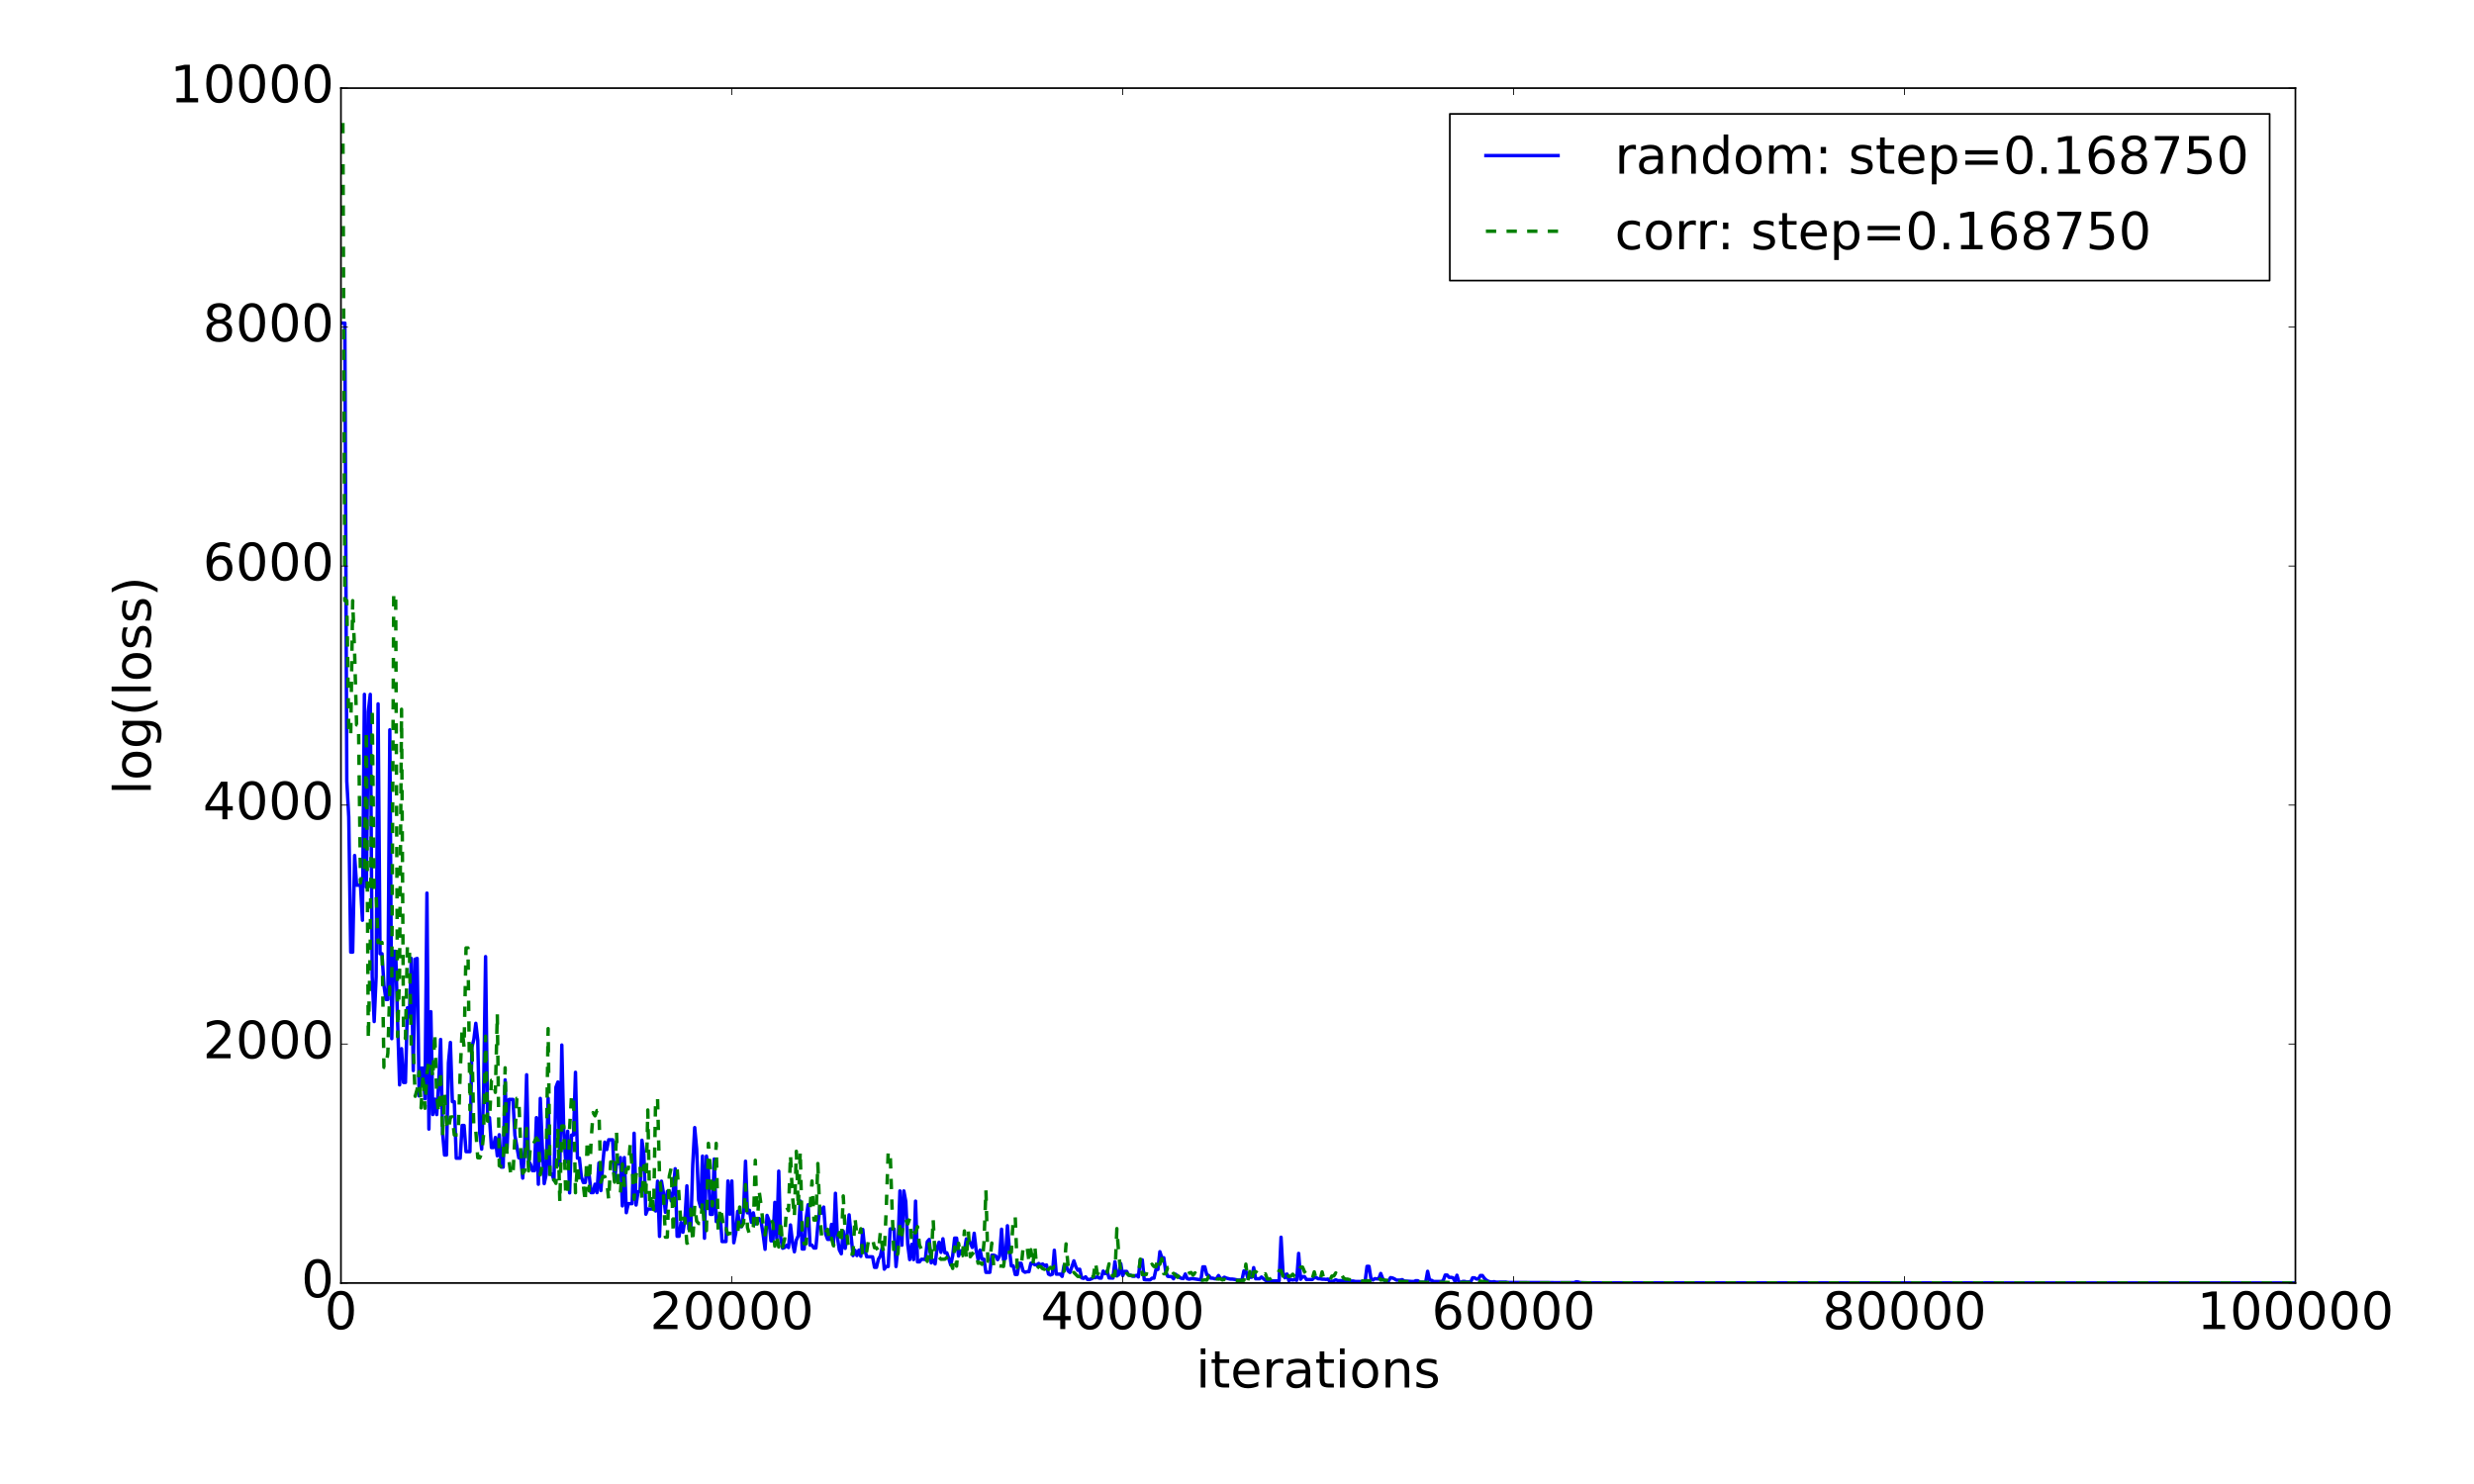 <?xml version="1.0" encoding="utf-8" standalone="no"?>
<!DOCTYPE svg PUBLIC "-//W3C//DTD SVG 1.1//EN"
  "http://www.w3.org/Graphics/SVG/1.1/DTD/svg11.dtd">
<!-- Created with matplotlib (http://matplotlib.org/) -->
<svg height="864pt" version="1.1" viewBox="0 0 1440 864" width="1440pt" xmlns="http://www.w3.org/2000/svg" xmlns:xlink="http://www.w3.org/1999/xlink">
 <defs>
  <style type="text/css">
*{stroke-linecap:butt;stroke-linejoin:round;stroke-miterlimit:100000;}
  </style>
 </defs>
 <g id="figure_1">
  <g id="patch_1">
   <path d="M 0 864 
L 1440 864 
L 1440 0 
L 0 0 
z
" style="fill:#ffffff;"/>
  </g>
  <g id="axes_1">
   <g id="patch_2">
    <path d="M 198.45 747 
L 1336.05 747 
L 1336.05 51.3 
L 198.45 51.3 
z
" style="fill:#ffffff;"/>
   </g>
   <g id="line2d_1">
    <path clip-path="url(#p813397b126)" d="M 199.588 188.116 
L 200.725 188.116 
L 201.863 454.818 
L 203 475.682 
L 204.138 554.334 
L 205.276 554.334 
L 206.413 498.081 
L 207.551 515.373 
L 209.826 515.373 
L 210.964 535.784 
L 212.101 404.256 
L 213.239 516.498 
L 214.376 414.408 
L 215.514 404.256 
L 216.652 568.663 
L 217.789 594.762 
L 218.927 568.663 
L 220.064 409.793 
L 221.202 555.276 
L 222.34 555.276 
L 223.477 573.614 
L 224.615 581.879 
L 225.752 581.879 
L 226.89 424.914 
L 228.028 604.708 
L 229.165 553.888 
L 230.303 553.888 
L 231.44 595.117 
L 232.578 631.627 
L 233.716 610.559 
L 234.853 630.219 
L 235.991 630.219 
L 237.128 586.752 
L 238.266 592.025 
L 239.404 558.019 
L 240.541 623.312 
L 241.679 558.41 
L 242.816 558.019 
L 243.954 638.084 
L 245.092 621.867 
L 246.229 621.867 
L 247.367 639.728 
L 248.504 519.984 
L 249.642 657.367 
L 250.78 589.01 
L 251.917 648.896 
L 253.055 639.961 
L 254.192 648.928 
L 255.33 630.774 
L 256.468 605.17 
L 257.605 659.547 
L 258.743 672.461 
L 259.88 672.461 
L 261.018 618.822 
L 262.156 606.92 
L 263.293 641.403 
L 264.431 641.403 
L 265.568 674.315 
L 267.844 674.315 
L 268.981 655.269 
L 270.119 655.269 
L 271.256 670.503 
L 273.532 670.503 
L 274.669 609.604 
L 275.807 605.183 
L 276.944 595.774 
L 278.082 605.664 
L 279.22 659.858 
L 280.357 669.042 
L 281.495 635.443 
L 282.632 556.954 
L 283.77 650.3 
L 284.908 650.727 
L 286.045 668.121 
L 287.183 668.121 
L 288.32 662.255 
L 289.458 672.926 
L 290.596 660.644 
L 291.733 679.505 
L 292.871 679.505 
L 294.008 628.713 
L 295.146 668.688 
L 296.284 640.086 
L 298.559 640.086 
L 299.696 660.948 
L 301.972 674.072 
L 303.109 674.072 
L 304.247 685.918 
L 305.384 668.059 
L 306.522 625.739 
L 307.66 675.754 
L 308.797 678.006 
L 309.935 681.577 
L 311.072 681.577 
L 312.21 650.713 
L 313.348 689.474 
L 314.485 639.506 
L 315.623 667.322 
L 316.76 689.122 
L 317.898 683.696 
L 319.036 639.39 
L 320.173 683.532 
L 321.311 683.532 
L 322.448 687.14 
L 323.586 632.988 
L 324.724 629.95 
L 325.861 678.768 
L 326.999 608.423 
L 328.136 658.616 
L 329.274 676.514 
L 330.412 658.616 
L 331.549 694.495 
L 332.687 660.835 
L 333.824 660.835 
L 334.962 624.298 
L 336.1 674.291 
L 337.237 674.291 
L 338.375 685.178 
L 339.512 688.45 
L 340.65 688.45 
L 341.788 680.327 
L 342.925 684.188 
L 344.063 694.363 
L 345.2 694.363 
L 346.338 689.458 
L 347.476 694.363 
L 348.613 677.114 
L 349.751 693.17 
L 350.888 677.114 
L 352.026 664.957 
L 353.164 669.303 
L 354.301 663.575 
L 356.576 663.575 
L 357.714 687.334 
L 358.852 677.449 
L 359.989 677.449 
L 361.127 673.957 
L 362.264 702.08 
L 363.402 673.957 
L 364.54 706.035 
L 365.677 700.765 
L 367.952 700.765 
L 369.09 659.78 
L 370.228 701.579 
L 371.365 693.909 
L 372.503 693.455 
L 373.64 663.868 
L 374.778 671.914 
L 375.916 706.925 
L 377.053 703.895 
L 379.328 703.894 
L 380.466 702.492 
L 381.604 705.065 
L 382.741 687.709 
L 383.879 719.849 
L 385.016 687.709 
L 386.154 694.483 
L 387.292 705.814 
L 388.429 693.628 
L 389.567 693.628 
L 390.704 699.164 
L 391.842 693.628 
L 392.98 680.441 
L 394.117 719.785 
L 395.255 719.785 
L 396.392 711.774 
L 397.53 717.414 
L 398.668 709.966 
L 399.805 690.4 
L 400.943 715.607 
L 402.08 715.665 
L 403.218 677.974 
L 404.356 656.493 
L 405.493 668.972 
L 406.631 698.702 
L 407.768 702.747 
L 408.906 673.097 
L 410.044 720.916 
L 411.181 673.097 
L 412.319 681.002 
L 413.456 707.021 
L 414.594 707.021 
L 415.732 674.784 
L 416.869 711.188 
L 418.007 711.188 
L 419.144 706.816 
L 420.282 722.832 
L 422.557 722.832 
L 423.695 687.596 
L 424.832 706.893 
L 425.97 687.596 
L 427.108 723.545 
L 428.245 717.947 
L 429.383 705.258 
L 430.52 714.173 
L 431.658 714.173 
L 432.796 704.617 
L 433.933 676.069 
L 435.071 706.145 
L 436.208 704.617 
L 437.346 711.665 
L 438.484 706.145 
L 439.621 712.601 
L 440.759 711.4 
L 441.896 709.438 
L 443.034 711.4 
L 444.172 718.597 
L 445.309 727.354 
L 446.447 707.604 
L 447.584 710.492 
L 448.722 722.418 
L 449.86 722.418 
L 450.997 700.034 
L 452.135 721.214 
L 453.272 681.855 
L 454.41 720.698 
L 455.548 726.736 
L 456.685 726.322 
L 457.823 725.029 
L 458.96 726.322 
L 460.098 713.178 
L 461.236 723.257 
L 462.373 728.813 
L 463.511 722.003 
L 464.648 719.45 
L 465.786 699.241 
L 466.924 727.17 
L 468.061 727.17 
L 469.199 709.554 
L 470.336 701.414 
L 471.474 724.935 
L 472.612 724.935 
L 473.749 726.607 
L 474.887 726.607 
L 476.024 713.609 
L 477.162 702.768 
L 478.3 706.293 
L 479.437 702.768 
L 480.575 718.481 
L 481.712 721.571 
L 482.85 721.571 
L 483.988 712.844 
L 485.125 724.233 
L 486.263 694.743 
L 487.4 720.285 
L 488.538 727.737 
L 489.676 729.969 
L 490.813 716.786 
L 491.951 726.806 
L 493.088 718.582 
L 494.226 707.302 
L 496.501 731.025 
L 497.639 727.936 
L 498.776 731.025 
L 499.914 727.852 
L 501.052 731.445 
L 502.189 715.807 
L 503.327 727.388 
L 504.464 731.683 
L 507.877 731.738 
L 509.015 737.849 
L 510.152 737.871 
L 511.29 733.137 
L 512.428 731.203 
L 513.565 726.008 
L 514.703 738.923 
L 515.84 737.378 
L 516.978 737.378 
L 518.116 715.498 
L 520.391 715.499 
L 521.528 737.396 
L 522.666 725.791 
L 523.804 693.367 
L 524.941 724.975 
L 526.079 693.367 
L 527.216 699.534 
L 528.354 724.461 
L 529.492 733.367 
L 530.629 724.461 
L 531.767 733.367 
L 532.904 699.305 
L 534.042 734.677 
L 535.18 734.677 
L 536.317 733.166 
L 537.455 733.166 
L 538.592 733.33 
L 539.73 722.959 
L 540.868 721.622 
L 542.005 735.255 
L 543.143 733.702 
L 544.28 735.871 
L 545.418 726.941 
L 546.556 723.269 
L 547.693 729.132 
L 548.831 721.228 
L 549.968 729.407 
L 551.106 729.407 
L 552.244 732.709 
L 553.381 736.484 
L 554.519 731.062 
L 555.656 720.85 
L 556.794 720.85 
L 557.932 731.272 
L 559.069 728.248 
L 561.344 728.248 
L 562.482 721.285 
L 563.62 723.498 
L 564.757 723.498 
L 565.895 726.269 
L 567.032 718.024 
L 568.17 727.819 
L 569.308 733.338 
L 570.445 727.819 
L 571.583 733.12 
L 572.72 733.118 
L 573.858 740.761 
L 576.133 740.761 
L 577.271 730.798 
L 578.408 730.798 
L 579.546 731.199 
L 580.684 733.406 
L 581.821 731.2 
L 582.959 715.646 
L 584.096 733.559 
L 585.234 732.73 
L 586.372 713.644 
L 587.509 727.261 
L 588.647 737.006 
L 589.784 737.006 
L 590.922 741.996 
L 592.06 741.996 
L 593.197 735.515 
L 594.335 735.515 
L 595.472 739.946 
L 596.61 740.724 
L 597.748 740.408 
L 598.885 740.408 
L 600.023 735.445 
L 601.16 735.445 
L 602.298 736.366 
L 603.436 736.385 
L 604.573 735.603 
L 605.711 736.559 
L 606.848 735.899 
L 607.986 736.863 
L 609.124 736.487 
L 610.261 741.762 
L 611.399 742.314 
L 612.536 741.849 
L 613.674 727.898 
L 614.812 741.819 
L 617.087 741.819 
L 618.224 743.118 
L 619.362 736.673 
L 620.5 736.673 
L 621.637 739.896 
L 622.775 740.838 
L 625.05 734.07 
L 626.188 737.455 
L 627.325 739.575 
L 628.463 738.966 
L 629.6 743.973 
L 630.738 744.288 
L 631.876 743.374 
L 633.013 744.924 
L 634.151 744.968 
L 635.288 744.521 
L 636.426 743.86 
L 637.564 743.86 
L 638.701 743.388 
L 639.839 744.13 
L 640.976 744.13 
L 642.114 740.036 
L 643.252 741.518 
L 644.389 740.036 
L 645.527 744.032 
L 647.802 744.101 
L 648.94 734.55 
L 650.077 742.878 
L 651.215 742.035 
L 652.352 735.696 
L 653.49 742.665 
L 654.628 740.219 
L 655.765 740.219 
L 656.903 742.318 
L 658.04 742.453 
L 659.178 743.047 
L 660.316 743.047 
L 661.453 742.507 
L 662.591 743.45 
L 663.728 733.498 
L 664.866 733.498 
L 666.004 744.994 
L 667.141 745.128 
L 669.416 745.138 
L 670.554 744.173 
L 671.692 744.16 
L 672.829 739.087 
L 673.967 739.087 
L 675.104 728.757 
L 676.242 732.272 
L 677.38 732.272 
L 678.517 740.398 
L 679.655 743.073 
L 680.792 743.248 
L 681.93 743.248 
L 683.068 744.506 
L 684.205 741.862 
L 685.343 742.902 
L 686.48 743.705 
L 687.618 744.238 
L 688.756 744.385 
L 689.893 741.737 
L 691.031 744.45 
L 692.168 744.749 
L 693.306 744.44 
L 694.444 744.44 
L 698.994 745.153 
L 700.132 737.586 
L 701.269 737.581 
L 702.407 742.129 
L 703.544 742.595 
L 704.682 744.153 
L 705.82 744.153 
L 706.957 744.507 
L 708.095 744.507 
L 709.232 742.616 
L 710.37 744.438 
L 711.508 744.438 
L 712.645 743.623 
L 713.783 744.131 
L 716.058 744.691 
L 717.196 744.691 
L 718.333 744.833 
L 720.608 745.285 
L 722.884 745.285 
L 724.021 739.934 
L 725.159 739.934 
L 726.296 744.017 
L 727.434 743.625 
L 728.572 743.625 
L 729.709 738.033 
L 730.847 744.501 
L 733.122 744.497 
L 734.26 743.489 
L 736.535 745.402 
L 737.672 745.75 
L 744.498 745.761 
L 745.636 720.345 
L 746.773 740.756 
L 747.911 743.944 
L 749.048 741.755 
L 750.186 745.597 
L 751.324 744.967 
L 752.461 745.236 
L 753.599 744.967 
L 754.736 745.425 
L 755.874 729.74 
L 757.012 744.821 
L 758.149 743.266 
L 759.287 743.266 
L 760.424 744.981 
L 763.837 744.946 
L 764.975 743.831 
L 766.112 743.831 
L 767.25 744.513 
L 768.388 744.513 
L 769.525 744.752 
L 770.663 744.752 
L 771.8 744.889 
L 772.938 744.705 
L 774.076 746.114 
L 775.213 746.114 
L 776.351 745.702 
L 777.488 745.113 
L 778.626 745.613 
L 780.901 745.587 
L 782.039 745.851 
L 786.589 745.852 
L 787.727 745.852 
L 788.864 746.098 
L 793.415 746.153 
L 794.552 746.211 
L 795.69 737.292 
L 796.828 737.292 
L 797.965 744.337 
L 799.103 745.226 
L 800.24 744.439 
L 801.378 744.559 
L 802.516 744.559 
L 803.653 741.43 
L 804.791 744.441 
L 805.928 745.605 
L 807.066 745.776 
L 808.204 745.776 
L 809.341 743.852 
L 810.479 744.052 
L 811.616 744.545 
L 812.754 745.287 
L 815.029 745.287 
L 816.167 745.033 
L 817.304 745.842 
L 819.58 745.951 
L 821.855 746.117 
L 822.992 746.121 
L 824.13 745.63 
L 825.268 745.676 
L 826.405 746.497 
L 828.68 746.557 
L 829.818 746.557 
L 830.956 740.165 
L 832.093 745.359 
L 833.231 745.4 
L 834.368 746.097 
L 838.919 746.133 
L 840.056 745.508 
L 841.194 742.363 
L 842.332 742.363 
L 843.469 743.687 
L 844.607 743.687 
L 845.744 743.922 
L 846.882 746.089 
L 848.02 742.458 
L 849.157 746.432 
L 850.295 746.448 
L 851.432 746.079 
L 852.57 746.079 
L 853.708 746.407 
L 854.845 746.311 
L 855.983 746.435 
L 857.12 743.97 
L 858.258 743.97 
L 859.396 744.646 
L 860.533 744.646 
L 861.671 742.601 
L 862.808 742.601 
L 863.946 744.22 
L 865.084 745.306 
L 866.221 745.955 
L 867.359 746.293 
L 868.496 746.4 
L 869.634 746.198 
L 870.772 746.496 
L 876.46 746.438 
L 877.597 746.676 
L 901.487 746.744 
L 904.9 746.795 
L 916.276 746.759 
L 917.413 746.271 
L 918.551 746.396 
L 919.688 746.748 
L 923.101 746.861 
L 952.679 746.915 
L 1336.05 746.958 
L 1336.05 746.958 
" style="fill:none;stroke:#0000ff;stroke-linecap:square;stroke-width:2.0;"/>
   </g>
   <g id="line2d_2">
    <path clip-path="url(#p813397b126)" d="M 199.588 71.6 
L 200.725 349.717 
L 201.863 349.717 
L 203 428.098 
L 204.138 428.098 
L 205.276 349.717 
L 206.413 380.087 
L 207.551 422.01 
L 208.688 422.01 
L 209.826 514.027 
L 210.964 506.674 
L 212.101 506.674 
L 213.239 425.524 
L 214.376 605.068 
L 215.514 550.289 
L 216.652 412.304 
L 217.789 520.496 
L 218.927 520.496 
L 220.064 548.736 
L 222.34 548.736 
L 223.477 621.398 
L 224.615 621.398 
L 225.752 613.13 
L 226.89 574.592 
L 228.028 574.592 
L 229.165 345.638 
L 230.303 345.638 
L 231.44 603.516 
L 232.578 566.282 
L 233.716 412.937 
L 234.853 598.737 
L 235.991 604.648 
L 237.128 550.658 
L 238.266 550.658 
L 239.404 611.133 
L 240.541 611.133 
L 241.679 638.25 
L 242.816 634.117 
L 243.954 623.984 
L 245.092 645.009 
L 246.229 625.257 
L 247.367 645.243 
L 248.504 625.257 
L 249.642 617.299 
L 250.78 617.299 
L 251.917 627.567 
L 253.055 601.55 
L 254.192 637.65 
L 255.33 648.099 
L 256.468 623.19 
L 257.605 661.398 
L 258.743 637.148 
L 259.88 654.154 
L 261.018 657.922 
L 262.156 650.397 
L 263.293 650.257 
L 264.431 660.759 
L 266.706 660.759 
L 267.844 624.665 
L 268.981 599.268 
L 270.119 609.702 
L 271.256 551.905 
L 272.394 551.905 
L 273.532 646.161 
L 274.669 606.883 
L 275.807 658.28 
L 276.944 658.28 
L 278.082 674.04 
L 279.22 674.133 
L 280.357 671.667 
L 281.495 660.475 
L 282.632 603.291 
L 283.77 652.682 
L 284.908 652.694 
L 286.045 629.011 
L 287.183 629.011 
L 288.32 635.984 
L 289.458 590.256 
L 290.596 678.688 
L 291.733 679.119 
L 292.871 679.119 
L 294.008 621.686 
L 295.146 675.933 
L 296.284 675.933 
L 297.421 684.317 
L 298.559 684.317 
L 300.834 639.451 
L 301.972 639.451 
L 303.109 669.846 
L 304.247 683.129 
L 305.384 681.665 
L 306.522 657.005 
L 307.66 681.665 
L 308.797 665.836 
L 309.935 664.3 
L 311.072 664.786 
L 312.21 662.515 
L 313.348 664.3 
L 314.485 683.991 
L 315.623 678.711 
L 316.76 678.711 
L 317.898 677.484 
L 319.036 598.875 
L 320.173 686.829 
L 321.311 688.961 
L 322.448 686.829 
L 323.586 688.961 
L 324.724 656.814 
L 325.861 700.023 
L 326.999 655.577 
L 328.136 655.577 
L 329.274 695.682 
L 330.412 695.682 
L 331.549 656.812 
L 332.687 637.631 
L 333.824 637.631 
L 334.962 694.423 
L 336.1 678.472 
L 337.237 689.282 
L 338.375 689.282 
L 339.512 689.777 
L 340.65 699.869 
L 341.788 663.92 
L 342.925 693.335 
L 344.063 663.92 
L 345.2 647.781 
L 346.338 649.634 
L 347.476 646.576 
L 348.613 646.576 
L 349.751 688.278 
L 350.888 685.004 
L 352.026 685.014 
L 353.164 687.707 
L 354.301 698.495 
L 355.439 676.497 
L 356.576 676.497 
L 357.714 688.252 
L 358.852 658.758 
L 359.989 694.299 
L 361.127 694.299 
L 362.264 677.705 
L 363.402 690.278 
L 364.54 680.589 
L 365.677 680.521 
L 366.815 666.098 
L 367.952 680.517 
L 369.09 698.16 
L 370.228 684.085 
L 371.365 678.763 
L 372.503 678.763 
L 373.64 698.432 
L 374.778 678.763 
L 375.916 697.502 
L 377.053 646.236 
L 378.191 704.113 
L 379.328 694.761 
L 380.466 704.279 
L 381.604 639.566 
L 382.741 639.566 
L 383.879 684.445 
L 385.016 696.663 
L 386.154 694.616 
L 387.292 720.269 
L 388.429 720.269 
L 389.567 684.767 
L 390.704 679.834 
L 391.842 718.003 
L 392.98 690.074 
L 394.117 679.834 
L 396.392 713.581 
L 397.53 709.324 
L 398.668 709.324 
L 399.805 723.839 
L 400.943 723.193 
L 402.08 703.926 
L 403.218 723.192 
L 404.356 701.827 
L 405.493 710.957 
L 406.631 712.309 
L 407.768 712.309 
L 408.906 699.697 
L 410.044 714.009 
L 411.181 716.469 
L 412.319 665.672 
L 413.456 680.076 
L 414.594 702.061 
L 415.732 692.392 
L 416.869 665.672 
L 418.007 716.638 
L 419.144 702.89 
L 420.282 708.16 
L 421.42 716.638 
L 422.557 715.327 
L 423.695 718.591 
L 424.832 718.058 
L 425.97 718.137 
L 427.108 718.564 
L 428.245 719.306 
L 429.383 718.564 
L 430.52 702.758 
L 431.658 714.007 
L 432.796 712.275 
L 433.933 689.692 
L 435.071 714.678 
L 436.208 718.516 
L 437.346 718.369 
L 438.484 714.273 
L 439.621 675.514 
L 440.759 712.632 
L 441.896 693.68 
L 443.034 701.926 
L 444.172 712.632 
L 445.309 718.961 
L 446.447 710.848 
L 447.584 710.848 
L 448.722 709.942 
L 449.86 712.075 
L 450.997 725.526 
L 452.135 719.113 
L 453.272 726.016 
L 454.41 710.422 
L 455.548 726.016 
L 456.685 721.502 
L 457.823 702.743 
L 458.96 704.833 
L 460.098 672.314 
L 461.236 695.818 
L 462.373 708.54 
L 463.511 670.295 
L 464.648 703.371 
L 465.786 670.295 
L 466.924 718.626 
L 468.061 724.12 
L 469.199 724.12 
L 470.336 705.752 
L 471.474 703.371 
L 472.612 687.602 
L 473.749 710.312 
L 474.887 710.312 
L 476.024 677.415 
L 477.162 706.159 
L 478.3 720.701 
L 479.437 720.701 
L 480.575 717.502 
L 481.712 715.709 
L 482.85 723.344 
L 483.988 720.891 
L 485.125 725.256 
L 486.263 725.622 
L 487.4 720.806 
L 488.538 717.597 
L 489.676 724.178 
L 490.813 696.282 
L 491.951 717.597 
L 493.088 719.776 
L 494.226 729.979 
L 495.364 730.081 
L 496.501 729.979 
L 497.639 708.967 
L 498.776 719.519 
L 499.914 719.971 
L 501.052 715.386 
L 502.189 732.021 
L 503.327 732.021 
L 504.464 728.545 
L 505.602 721.343 
L 507.877 721.343 
L 509.015 726.445 
L 510.152 726.445 
L 511.29 728.763 
L 512.428 717.159 
L 513.565 725.94 
L 514.703 729.847 
L 515.84 703.917 
L 516.978 670.519 
L 518.116 670.519 
L 519.253 703.917 
L 520.391 732.201 
L 521.528 731.763 
L 522.666 729.706 
L 523.804 712.1 
L 524.941 718.889 
L 526.079 710.123 
L 527.216 710.123 
L 528.354 712.593 
L 529.492 709.463 
L 530.629 722.508 
L 531.767 717.738 
L 532.904 717.738 
L 534.042 714.16 
L 535.18 724.882 
L 536.317 727.344 
L 537.455 728.859 
L 538.592 731.169 
L 539.73 734.392 
L 540.868 724.148 
L 542.005 734.392 
L 543.143 709.882 
L 544.28 731.937 
L 546.556 731.937 
L 547.693 733.167 
L 549.968 733.102 
L 551.106 732.114 
L 552.244 730.856 
L 553.381 734.923 
L 554.519 738.5 
L 555.656 726.039 
L 556.794 737.16 
L 557.932 723.835 
L 559.069 731.089 
L 560.207 731.089 
L 561.344 716.654 
L 562.482 732.961 
L 563.62 716.654 
L 564.757 731.684 
L 567.032 728.696 
L 568.17 730.106 
L 569.308 735.473 
L 570.445 735.199 
L 571.583 736.092 
L 572.72 723.706 
L 573.858 692.812 
L 574.996 734.278 
L 576.133 734.278 
L 577.271 723.706 
L 578.408 737.208 
L 579.546 735.176 
L 580.684 736.903 
L 581.821 737.084 
L 582.959 737.084 
L 584.096 737.325 
L 585.234 729.086 
L 588.647 729.086 
L 589.784 708.586 
L 590.922 708.586 
L 592.06 737.916 
L 593.197 738.344 
L 594.335 738.344 
L 595.472 726.515 
L 596.61 726.515 
L 597.748 725.279 
L 598.885 734.03 
L 600.023 727.589 
L 601.16 736.739 
L 602.298 725.279 
L 603.436 738.603 
L 604.573 737.405 
L 605.711 737.405 
L 606.848 738.606 
L 607.986 739.011 
L 609.124 735.459 
L 610.261 739.139 
L 611.399 737.886 
L 612.536 738.656 
L 613.674 737.396 
L 614.812 737.886 
L 615.949 739.485 
L 617.087 738.798 
L 618.224 740.041 
L 619.362 740.13 
L 620.5 724.213 
L 621.637 736.362 
L 623.912 741.965 
L 625.05 740.847 
L 627.325 743.133 
L 628.463 743.267 
L 633.013 743.216 
L 634.151 743.429 
L 636.426 743.411 
L 637.564 734.777 
L 638.701 741.537 
L 639.839 741.975 
L 640.976 743.04 
L 642.114 741.525 
L 643.252 742.282 
L 644.389 740.822 
L 645.527 735.831 
L 646.664 741.41 
L 647.802 743.017 
L 648.94 742.576 
L 650.077 715.309 
L 651.215 730.785 
L 652.352 740.017 
L 653.49 738.564 
L 654.628 738.564 
L 655.765 741.246 
L 656.903 742.423 
L 658.04 742.631 
L 660.316 742.722 
L 661.453 742.769 
L 662.591 742.062 
L 663.728 733.114 
L 664.866 742.097 
L 667.141 742.076 
L 668.279 737.097 
L 669.416 737.471 
L 670.554 736.056 
L 671.692 737.349 
L 672.829 737.539 
L 673.967 732.703 
L 675.104 736.056 
L 676.242 732.703 
L 677.38 741.578 
L 678.517 741.578 
L 679.655 737.959 
L 680.792 737.959 
L 681.93 742.527 
L 683.068 741.369 
L 685.343 743.666 
L 686.48 742.112 
L 687.618 741.199 
L 688.756 741.924 
L 689.893 742.391 
L 691.031 741.924 
L 692.168 741.199 
L 693.306 740.883 
L 694.444 742.391 
L 695.581 741.081 
L 696.719 744.915 
L 697.856 745.528 
L 698.994 745.381 
L 700.132 745.381 
L 701.269 745.142 
L 702.407 745.315 
L 703.544 743.089 
L 704.682 743.509 
L 705.82 744.552 
L 706.957 743.089 
L 708.095 744.513 
L 709.232 744.689 
L 710.37 744.513 
L 711.508 745.202 
L 712.645 744.834 
L 713.783 745.3 
L 716.058 745.512 
L 717.196 745.231 
L 718.333 745.553 
L 724.021 745.448 
L 725.159 735.995 
L 726.296 745.548 
L 727.434 740.316 
L 728.572 745.448 
L 729.709 740.503 
L 730.847 740.316 
L 731.984 741.274 
L 733.122 741.285 
L 734.26 742.927 
L 735.397 742.927 
L 736.535 741.649 
L 737.672 744.718 
L 738.81 744.719 
L 739.948 744.332 
L 741.085 743.388 
L 742.223 742.873 
L 743.36 742.873 
L 744.498 739.721 
L 745.636 739.721 
L 746.773 742.999 
L 747.911 739.66 
L 749.048 741.873 
L 750.186 743.196 
L 751.324 742.961 
L 752.461 741.873 
L 753.599 743.196 
L 754.736 743.196 
L 755.874 739.928 
L 757.012 737.736 
L 758.149 737.736 
L 759.287 740.406 
L 761.562 743.663 
L 762.7 743.663 
L 763.837 744.37 
L 764.975 740.494 
L 766.112 745.083 
L 768.388 745.146 
L 769.525 740.494 
L 770.663 745.193 
L 774.076 745.313 
L 775.213 742.957 
L 776.351 742.868 
L 777.488 741.1 
L 778.626 742.243 
L 779.764 744.081 
L 780.901 742.243 
L 782.039 744.081 
L 783.176 744.718 
L 784.314 744.718 
L 785.452 745.056 
L 786.589 745.129 
L 787.727 745.314 
L 788.864 745.043 
L 790.002 745.13 
L 791.14 745.38 
L 792.277 745.78 
L 794.552 745.804 
L 795.69 745.668 
L 797.965 745.685 
L 799.103 745.343 
L 800.24 743.439 
L 802.516 743.439 
L 803.653 745.285 
L 804.791 745.149 
L 805.928 745.374 
L 807.066 745.374 
L 808.204 745.857 
L 809.341 745.831 
L 810.479 746.09 
L 811.616 745.86 
L 812.754 746.11 
L 818.442 746.143 
L 820.717 746.474 
L 828.68 746.554 
L 832.093 746.62 
L 834.368 746.579 
L 837.781 746.637 
L 841.194 746.603 
L 846.882 746.724 
L 855.983 746.74 
L 858.258 746.74 
L 859.396 744.962 
L 860.533 745.844 
L 861.671 745.892 
L 862.808 746.066 
L 863.946 746.072 
L 865.084 746.518 
L 866.221 746.518 
L 867.359 746.891 
L 919.688 746.926 
L 1336.05 746.955 
L 1336.05 746.955 
" style="fill:none;stroke:#008000;stroke-dasharray:6,6;stroke-dashoffset:0.0;stroke-width:2.0;"/>
   </g>
   <g id="patch_3">
    <path d="M 198.45 51.3 
L 1336.05 51.3 
" style="fill:none;stroke:#000000;stroke-linecap:square;stroke-linejoin:miter;"/>
   </g>
   <g id="patch_4">
    <path d="M 1336.05 747 
L 1336.05 51.3 
" style="fill:none;stroke:#000000;stroke-linecap:square;stroke-linejoin:miter;"/>
   </g>
   <g id="patch_5">
    <path d="M 198.45 747 
L 1336.05 747 
" style="fill:none;stroke:#000000;stroke-linecap:square;stroke-linejoin:miter;"/>
   </g>
   <g id="patch_6">
    <path d="M 198.45 747 
L 198.45 51.3 
" style="fill:none;stroke:#000000;stroke-linecap:square;stroke-linejoin:miter;"/>
   </g>
   <g id="matplotlib.axis_1">
    <g id="xtick_1">
     <g id="line2d_3">
      <defs>
       <path d="M 0 0 
L 0 -4 
" id="m3656b4d2f5" style="stroke:#000000;stroke-width:0.5;"/>
      </defs>
      <g>
       <use style="stroke:#000000;stroke-width:0.5;" x="198.45" xlink:href="#m3656b4d2f5" y="747.0"/>
      </g>
     </g>
     <g id="line2d_4">
      <defs>
       <path d="M 0 0 
L 0 4 
" id="md6077dc016" style="stroke:#000000;stroke-width:0.5;"/>
      </defs>
      <g>
       <use style="stroke:#000000;stroke-width:0.5;" x="198.45" xlink:href="#md6077dc016" y="51.3"/>
      </g>
     </g>
     <g id="text_1">
      <!-- 0 -->
      <defs>
       <path d="M 31.781 66.406 
Q 24.172 66.406 20.328 58.906 
Q 16.5 51.422 16.5 36.375 
Q 16.5 21.391 20.328 13.891 
Q 24.172 6.391 31.781 6.391 
Q 39.453 6.391 43.281 13.891 
Q 47.125 21.391 47.125 36.375 
Q 47.125 51.422 43.281 58.906 
Q 39.453 66.406 31.781 66.406 
M 31.781 74.219 
Q 44.047 74.219 50.516 64.516 
Q 56.984 54.828 56.984 36.375 
Q 56.984 17.969 50.516 8.266 
Q 44.047 -1.422 31.781 -1.422 
Q 19.531 -1.422 13.062 8.266 
Q 6.594 17.969 6.594 36.375 
Q 6.594 54.828 13.062 64.516 
Q 19.531 74.219 31.781 74.219 
" id="BitstreamVeraSans-Roman-30"/>
      </defs>
      <g transform="translate(188.906 773.795)scale(0.3 -0.3)">
       <use xlink:href="#BitstreamVeraSans-Roman-30"/>
      </g>
     </g>
    </g>
    <g id="xtick_2">
     <g id="line2d_5">
      <g>
       <use style="stroke:#000000;stroke-width:0.5;" x="425.97" xlink:href="#m3656b4d2f5" y="747.0"/>
      </g>
     </g>
     <g id="line2d_6">
      <g>
       <use style="stroke:#000000;stroke-width:0.5;" x="425.97" xlink:href="#md6077dc016" y="51.3"/>
      </g>
     </g>
     <g id="text_2">
      <!-- 20000 -->
      <defs>
       <path d="M 19.188 8.297 
L 53.609 8.297 
L 53.609 0 
L 7.328 0 
L 7.328 8.297 
Q 12.938 14.109 22.625 23.891 
Q 32.328 33.688 34.812 36.531 
Q 39.547 41.844 41.422 45.531 
Q 43.312 49.219 43.312 52.781 
Q 43.312 58.594 39.234 62.25 
Q 35.156 65.922 28.609 65.922 
Q 23.969 65.922 18.812 64.312 
Q 13.672 62.703 7.812 59.422 
L 7.812 69.391 
Q 13.766 71.781 18.938 73 
Q 24.125 74.219 28.422 74.219 
Q 39.75 74.219 46.484 68.547 
Q 53.219 62.891 53.219 53.422 
Q 53.219 48.922 51.531 44.891 
Q 49.859 40.875 45.406 35.406 
Q 44.188 33.984 37.641 27.219 
Q 31.109 20.453 19.188 8.297 
" id="BitstreamVeraSans-Roman-32"/>
      </defs>
      <g transform="translate(378.251 773.795)scale(0.3 -0.3)">
       <use xlink:href="#BitstreamVeraSans-Roman-32"/>
       <use x="63.623" xlink:href="#BitstreamVeraSans-Roman-30"/>
       <use x="127.246" xlink:href="#BitstreamVeraSans-Roman-30"/>
       <use x="190.869" xlink:href="#BitstreamVeraSans-Roman-30"/>
       <use x="254.492" xlink:href="#BitstreamVeraSans-Roman-30"/>
      </g>
     </g>
    </g>
    <g id="xtick_3">
     <g id="line2d_7">
      <g>
       <use style="stroke:#000000;stroke-width:0.5;" x="653.49" xlink:href="#m3656b4d2f5" y="747.0"/>
      </g>
     </g>
     <g id="line2d_8">
      <g>
       <use style="stroke:#000000;stroke-width:0.5;" x="653.49" xlink:href="#md6077dc016" y="51.3"/>
      </g>
     </g>
     <g id="text_3">
      <!-- 40000 -->
      <defs>
       <path d="M 37.797 64.312 
L 12.891 25.391 
L 37.797 25.391 
z
M 35.203 72.906 
L 47.609 72.906 
L 47.609 25.391 
L 58.016 25.391 
L 58.016 17.188 
L 47.609 17.188 
L 47.609 0 
L 37.797 0 
L 37.797 17.188 
L 4.891 17.188 
L 4.891 26.703 
z
" id="BitstreamVeraSans-Roman-34"/>
      </defs>
      <g transform="translate(605.771 773.795)scale(0.3 -0.3)">
       <use xlink:href="#BitstreamVeraSans-Roman-34"/>
       <use x="63.623" xlink:href="#BitstreamVeraSans-Roman-30"/>
       <use x="127.246" xlink:href="#BitstreamVeraSans-Roman-30"/>
       <use x="190.869" xlink:href="#BitstreamVeraSans-Roman-30"/>
       <use x="254.492" xlink:href="#BitstreamVeraSans-Roman-30"/>
      </g>
     </g>
    </g>
    <g id="xtick_4">
     <g id="line2d_9">
      <g>
       <use style="stroke:#000000;stroke-width:0.5;" x="881.01" xlink:href="#m3656b4d2f5" y="747.0"/>
      </g>
     </g>
     <g id="line2d_10">
      <g>
       <use style="stroke:#000000;stroke-width:0.5;" x="881.01" xlink:href="#md6077dc016" y="51.3"/>
      </g>
     </g>
     <g id="text_4">
      <!-- 60000 -->
      <defs>
       <path d="M 33.016 40.375 
Q 26.375 40.375 22.484 35.828 
Q 18.609 31.297 18.609 23.391 
Q 18.609 15.531 22.484 10.953 
Q 26.375 6.391 33.016 6.391 
Q 39.656 6.391 43.531 10.953 
Q 47.406 15.531 47.406 23.391 
Q 47.406 31.297 43.531 35.828 
Q 39.656 40.375 33.016 40.375 
M 52.594 71.297 
L 52.594 62.312 
Q 48.875 64.062 45.094 64.984 
Q 41.312 65.922 37.594 65.922 
Q 27.828 65.922 22.672 59.328 
Q 17.531 52.734 16.797 39.406 
Q 19.672 43.656 24.016 45.922 
Q 28.375 48.188 33.594 48.188 
Q 44.578 48.188 50.953 41.516 
Q 57.328 34.859 57.328 23.391 
Q 57.328 12.156 50.688 5.359 
Q 44.047 -1.422 33.016 -1.422 
Q 20.359 -1.422 13.672 8.266 
Q 6.984 17.969 6.984 36.375 
Q 6.984 53.656 15.188 63.938 
Q 23.391 74.219 37.203 74.219 
Q 40.922 74.219 44.703 73.484 
Q 48.484 72.75 52.594 71.297 
" id="BitstreamVeraSans-Roman-36"/>
      </defs>
      <g transform="translate(833.291 773.795)scale(0.3 -0.3)">
       <use xlink:href="#BitstreamVeraSans-Roman-36"/>
       <use x="63.623" xlink:href="#BitstreamVeraSans-Roman-30"/>
       <use x="127.246" xlink:href="#BitstreamVeraSans-Roman-30"/>
       <use x="190.869" xlink:href="#BitstreamVeraSans-Roman-30"/>
       <use x="254.492" xlink:href="#BitstreamVeraSans-Roman-30"/>
      </g>
     </g>
    </g>
    <g id="xtick_5">
     <g id="line2d_11">
      <g>
       <use style="stroke:#000000;stroke-width:0.5;" x="1108.53" xlink:href="#m3656b4d2f5" y="747.0"/>
      </g>
     </g>
     <g id="line2d_12">
      <g>
       <use style="stroke:#000000;stroke-width:0.5;" x="1108.53" xlink:href="#md6077dc016" y="51.3"/>
      </g>
     </g>
     <g id="text_5">
      <!-- 80000 -->
      <defs>
       <path d="M 31.781 34.625 
Q 24.75 34.625 20.719 30.859 
Q 16.703 27.094 16.703 20.516 
Q 16.703 13.922 20.719 10.156 
Q 24.75 6.391 31.781 6.391 
Q 38.812 6.391 42.859 10.172 
Q 46.922 13.969 46.922 20.516 
Q 46.922 27.094 42.891 30.859 
Q 38.875 34.625 31.781 34.625 
M 21.922 38.812 
Q 15.578 40.375 12.031 44.719 
Q 8.5 49.078 8.5 55.328 
Q 8.5 64.062 14.719 69.141 
Q 20.953 74.219 31.781 74.219 
Q 42.672 74.219 48.875 69.141 
Q 55.078 64.062 55.078 55.328 
Q 55.078 49.078 51.531 44.719 
Q 48 40.375 41.703 38.812 
Q 48.828 37.156 52.797 32.312 
Q 56.781 27.484 56.781 20.516 
Q 56.781 9.906 50.312 4.234 
Q 43.844 -1.422 31.781 -1.422 
Q 19.734 -1.422 13.25 4.234 
Q 6.781 9.906 6.781 20.516 
Q 6.781 27.484 10.781 32.312 
Q 14.797 37.156 21.922 38.812 
M 18.312 54.391 
Q 18.312 48.734 21.844 45.562 
Q 25.391 42.391 31.781 42.391 
Q 38.141 42.391 41.719 45.562 
Q 45.312 48.734 45.312 54.391 
Q 45.312 60.062 41.719 63.234 
Q 38.141 66.406 31.781 66.406 
Q 25.391 66.406 21.844 63.234 
Q 18.312 60.062 18.312 54.391 
" id="BitstreamVeraSans-Roman-38"/>
      </defs>
      <g transform="translate(1060.811 773.795)scale(0.3 -0.3)">
       <use xlink:href="#BitstreamVeraSans-Roman-38"/>
       <use x="63.623" xlink:href="#BitstreamVeraSans-Roman-30"/>
       <use x="127.246" xlink:href="#BitstreamVeraSans-Roman-30"/>
       <use x="190.869" xlink:href="#BitstreamVeraSans-Roman-30"/>
       <use x="254.492" xlink:href="#BitstreamVeraSans-Roman-30"/>
      </g>
     </g>
    </g>
    <g id="xtick_6">
     <g id="line2d_13">
      <g>
       <use style="stroke:#000000;stroke-width:0.5;" x="1336.05" xlink:href="#m3656b4d2f5" y="747.0"/>
      </g>
     </g>
     <g id="line2d_14">
      <g>
       <use style="stroke:#000000;stroke-width:0.5;" x="1336.05" xlink:href="#md6077dc016" y="51.3"/>
      </g>
     </g>
     <g id="text_6">
      <!-- 100000 -->
      <defs>
       <path d="M 12.406 8.297 
L 28.516 8.297 
L 28.516 63.922 
L 10.984 60.406 
L 10.984 69.391 
L 28.422 72.906 
L 38.281 72.906 
L 38.281 8.297 
L 54.391 8.297 
L 54.391 0 
L 12.406 0 
z
" id="BitstreamVeraSans-Roman-31"/>
      </defs>
      <g transform="translate(1278.787 773.795)scale(0.3 -0.3)">
       <use xlink:href="#BitstreamVeraSans-Roman-31"/>
       <use x="63.623" xlink:href="#BitstreamVeraSans-Roman-30"/>
       <use x="127.246" xlink:href="#BitstreamVeraSans-Roman-30"/>
       <use x="190.869" xlink:href="#BitstreamVeraSans-Roman-30"/>
       <use x="254.492" xlink:href="#BitstreamVeraSans-Roman-30"/>
       <use x="318.115" xlink:href="#BitstreamVeraSans-Roman-30"/>
      </g>
     </g>
    </g>
    <g id="text_7">
     <!-- iterations -->
     <defs>
      <path d="M 54.891 33.016 
L 54.891 0 
L 45.906 0 
L 45.906 32.719 
Q 45.906 40.484 42.875 44.328 
Q 39.844 48.188 33.797 48.188 
Q 26.516 48.188 22.312 43.547 
Q 18.109 38.922 18.109 30.906 
L 18.109 0 
L 9.078 0 
L 9.078 54.688 
L 18.109 54.688 
L 18.109 46.188 
Q 21.344 51.125 25.703 53.562 
Q 30.078 56 35.797 56 
Q 45.219 56 50.047 50.172 
Q 54.891 44.344 54.891 33.016 
" id="BitstreamVeraSans-Roman-6e"/>
      <path d="M 34.281 27.484 
Q 23.391 27.484 19.188 25 
Q 14.984 22.516 14.984 16.5 
Q 14.984 11.719 18.141 8.906 
Q 21.297 6.109 26.703 6.109 
Q 34.188 6.109 38.703 11.406 
Q 43.219 16.703 43.219 25.484 
L 43.219 27.484 
z
M 52.203 31.203 
L 52.203 0 
L 43.219 0 
L 43.219 8.297 
Q 40.141 3.328 35.547 0.953 
Q 30.953 -1.422 24.312 -1.422 
Q 15.922 -1.422 10.953 3.297 
Q 6 8.016 6 15.922 
Q 6 25.141 12.172 29.828 
Q 18.359 34.516 30.609 34.516 
L 43.219 34.516 
L 43.219 35.406 
Q 43.219 41.609 39.141 45 
Q 35.062 48.391 27.688 48.391 
Q 23 48.391 18.547 47.266 
Q 14.109 46.141 10.016 43.891 
L 10.016 52.203 
Q 14.938 54.109 19.578 55.047 
Q 24.219 56 28.609 56 
Q 40.484 56 46.344 49.844 
Q 52.203 43.703 52.203 31.203 
" id="BitstreamVeraSans-Roman-61"/>
      <path d="M 30.609 48.391 
Q 23.391 48.391 19.188 42.75 
Q 14.984 37.109 14.984 27.297 
Q 14.984 17.484 19.156 11.844 
Q 23.344 6.203 30.609 6.203 
Q 37.797 6.203 41.984 11.859 
Q 46.188 17.531 46.188 27.297 
Q 46.188 37.016 41.984 42.703 
Q 37.797 48.391 30.609 48.391 
M 30.609 56 
Q 42.328 56 49.016 48.375 
Q 55.719 40.766 55.719 27.297 
Q 55.719 13.875 49.016 6.219 
Q 42.328 -1.422 30.609 -1.422 
Q 18.844 -1.422 12.172 6.219 
Q 5.516 13.875 5.516 27.297 
Q 5.516 40.766 12.172 48.375 
Q 18.844 56 30.609 56 
" id="BitstreamVeraSans-Roman-6f"/>
      <path d="M 9.422 54.688 
L 18.406 54.688 
L 18.406 0 
L 9.422 0 
z
M 9.422 75.984 
L 18.406 75.984 
L 18.406 64.594 
L 9.422 64.594 
z
" id="BitstreamVeraSans-Roman-69"/>
      <path d="M 56.203 29.594 
L 56.203 25.203 
L 14.891 25.203 
Q 15.484 15.922 20.484 11.062 
Q 25.484 6.203 34.422 6.203 
Q 39.594 6.203 44.453 7.469 
Q 49.312 8.734 54.109 11.281 
L 54.109 2.781 
Q 49.266 0.734 44.188 -0.344 
Q 39.109 -1.422 33.891 -1.422 
Q 20.797 -1.422 13.156 6.188 
Q 5.516 13.812 5.516 26.812 
Q 5.516 40.234 12.766 48.109 
Q 20.016 56 32.328 56 
Q 43.359 56 49.781 48.891 
Q 56.203 41.797 56.203 29.594 
M 47.219 32.234 
Q 47.125 39.594 43.094 43.984 
Q 39.062 48.391 32.422 48.391 
Q 24.906 48.391 20.391 44.141 
Q 15.875 39.891 15.188 32.172 
z
" id="BitstreamVeraSans-Roman-65"/>
      <path d="M 18.312 70.219 
L 18.312 54.688 
L 36.812 54.688 
L 36.812 47.703 
L 18.312 47.703 
L 18.312 18.016 
Q 18.312 11.328 20.141 9.422 
Q 21.969 7.516 27.594 7.516 
L 36.812 7.516 
L 36.812 0 
L 27.594 0 
Q 17.188 0 13.234 3.875 
Q 9.281 7.766 9.281 18.016 
L 9.281 47.703 
L 2.688 47.703 
L 2.688 54.688 
L 9.281 54.688 
L 9.281 70.219 
z
" id="BitstreamVeraSans-Roman-74"/>
      <path d="M 41.109 46.297 
Q 39.594 47.172 37.812 47.578 
Q 36.031 48 33.891 48 
Q 26.266 48 22.188 43.047 
Q 18.109 38.094 18.109 28.812 
L 18.109 0 
L 9.078 0 
L 9.078 54.688 
L 18.109 54.688 
L 18.109 46.188 
Q 20.953 51.172 25.484 53.578 
Q 30.031 56 36.531 56 
Q 37.453 56 38.578 55.875 
Q 39.703 55.766 41.062 55.516 
z
" id="BitstreamVeraSans-Roman-72"/>
      <path d="M 44.281 53.078 
L 44.281 44.578 
Q 40.484 46.531 36.375 47.5 
Q 32.281 48.484 27.875 48.484 
Q 21.188 48.484 17.844 46.438 
Q 14.5 44.391 14.5 40.281 
Q 14.5 37.156 16.891 35.375 
Q 19.281 33.594 26.516 31.984 
L 29.594 31.297 
Q 39.156 29.25 43.188 25.516 
Q 47.219 21.781 47.219 15.094 
Q 47.219 7.469 41.188 3.016 
Q 35.156 -1.422 24.609 -1.422 
Q 20.219 -1.422 15.453 -0.562 
Q 10.688 0.297 5.422 2 
L 5.422 11.281 
Q 10.406 8.688 15.234 7.391 
Q 20.062 6.109 24.812 6.109 
Q 31.156 6.109 34.562 8.281 
Q 37.984 10.453 37.984 14.406 
Q 37.984 18.062 35.516 20.016 
Q 33.062 21.969 24.703 23.781 
L 21.578 24.516 
Q 13.234 26.266 9.516 29.906 
Q 5.812 33.547 5.812 39.891 
Q 5.812 47.609 11.281 51.797 
Q 16.75 56 26.812 56 
Q 31.781 56 36.172 55.266 
Q 40.578 54.547 44.281 53.078 
" id="BitstreamVeraSans-Roman-73"/>
     </defs>
     <g transform="translate(696.068 807.83)scale(0.3 -0.3)">
      <use xlink:href="#BitstreamVeraSans-Roman-69"/>
      <use x="27.783" xlink:href="#BitstreamVeraSans-Roman-74"/>
      <use x="66.992" xlink:href="#BitstreamVeraSans-Roman-65"/>
      <use x="128.516" xlink:href="#BitstreamVeraSans-Roman-72"/>
      <use x="169.629" xlink:href="#BitstreamVeraSans-Roman-61"/>
      <use x="230.908" xlink:href="#BitstreamVeraSans-Roman-74"/>
      <use x="270.117" xlink:href="#BitstreamVeraSans-Roman-69"/>
      <use x="297.9" xlink:href="#BitstreamVeraSans-Roman-6f"/>
      <use x="359.082" xlink:href="#BitstreamVeraSans-Roman-6e"/>
      <use x="422.461" xlink:href="#BitstreamVeraSans-Roman-73"/>
     </g>
    </g>
   </g>
   <g id="matplotlib.axis_2">
    <g id="ytick_1">
     <g id="line2d_15">
      <defs>
       <path d="M 0 0 
L 4 0 
" id="mb2895e12b5" style="stroke:#000000;stroke-width:0.5;"/>
      </defs>
      <g>
       <use style="stroke:#000000;stroke-width:0.5;" x="198.45" xlink:href="#mb2895e12b5" y="747.0"/>
      </g>
     </g>
     <g id="line2d_16">
      <defs>
       <path d="M 0 0 
L -4 0 
" id="mc73bd586fa" style="stroke:#000000;stroke-width:0.5;"/>
      </defs>
      <g>
       <use style="stroke:#000000;stroke-width:0.5;" x="1336.05" xlink:href="#mc73bd586fa" y="747.0"/>
      </g>
     </g>
     <g id="text_8">
      <!-- 0 -->
      <g transform="translate(175.363 755.278)scale(0.3 -0.3)">
       <use xlink:href="#BitstreamVeraSans-Roman-30"/>
      </g>
     </g>
    </g>
    <g id="ytick_2">
     <g id="line2d_17">
      <g>
       <use style="stroke:#000000;stroke-width:0.5;" x="198.45" xlink:href="#mb2895e12b5" y="607.86"/>
      </g>
     </g>
     <g id="line2d_18">
      <g>
       <use style="stroke:#000000;stroke-width:0.5;" x="1336.05" xlink:href="#mc73bd586fa" y="607.86"/>
      </g>
     </g>
     <g id="text_9">
      <!-- 2000 -->
      <g transform="translate(118.1 616.138)scale(0.3 -0.3)">
       <use xlink:href="#BitstreamVeraSans-Roman-32"/>
       <use x="63.623" xlink:href="#BitstreamVeraSans-Roman-30"/>
       <use x="127.246" xlink:href="#BitstreamVeraSans-Roman-30"/>
       <use x="190.869" xlink:href="#BitstreamVeraSans-Roman-30"/>
      </g>
     </g>
    </g>
    <g id="ytick_3">
     <g id="line2d_19">
      <g>
       <use style="stroke:#000000;stroke-width:0.5;" x="198.45" xlink:href="#mb2895e12b5" y="468.72"/>
      </g>
     </g>
     <g id="line2d_20">
      <g>
       <use style="stroke:#000000;stroke-width:0.5;" x="1336.05" xlink:href="#mc73bd586fa" y="468.72"/>
      </g>
     </g>
     <g id="text_10">
      <!-- 4000 -->
      <g transform="translate(118.1 476.998)scale(0.3 -0.3)">
       <use xlink:href="#BitstreamVeraSans-Roman-34"/>
       <use x="63.623" xlink:href="#BitstreamVeraSans-Roman-30"/>
       <use x="127.246" xlink:href="#BitstreamVeraSans-Roman-30"/>
       <use x="190.869" xlink:href="#BitstreamVeraSans-Roman-30"/>
      </g>
     </g>
    </g>
    <g id="ytick_4">
     <g id="line2d_21">
      <g>
       <use style="stroke:#000000;stroke-width:0.5;" x="198.45" xlink:href="#mb2895e12b5" y="329.58"/>
      </g>
     </g>
     <g id="line2d_22">
      <g>
       <use style="stroke:#000000;stroke-width:0.5;" x="1336.05" xlink:href="#mc73bd586fa" y="329.58"/>
      </g>
     </g>
     <g id="text_11">
      <!-- 6000 -->
      <g transform="translate(118.1 337.858)scale(0.3 -0.3)">
       <use xlink:href="#BitstreamVeraSans-Roman-36"/>
       <use x="63.623" xlink:href="#BitstreamVeraSans-Roman-30"/>
       <use x="127.246" xlink:href="#BitstreamVeraSans-Roman-30"/>
       <use x="190.869" xlink:href="#BitstreamVeraSans-Roman-30"/>
      </g>
     </g>
    </g>
    <g id="ytick_5">
     <g id="line2d_23">
      <g>
       <use style="stroke:#000000;stroke-width:0.5;" x="198.45" xlink:href="#mb2895e12b5" y="190.44"/>
      </g>
     </g>
     <g id="line2d_24">
      <g>
       <use style="stroke:#000000;stroke-width:0.5;" x="1336.05" xlink:href="#mc73bd586fa" y="190.44"/>
      </g>
     </g>
     <g id="text_12">
      <!-- 8000 -->
      <g transform="translate(118.1 198.718)scale(0.3 -0.3)">
       <use xlink:href="#BitstreamVeraSans-Roman-38"/>
       <use x="63.623" xlink:href="#BitstreamVeraSans-Roman-30"/>
       <use x="127.246" xlink:href="#BitstreamVeraSans-Roman-30"/>
       <use x="190.869" xlink:href="#BitstreamVeraSans-Roman-30"/>
      </g>
     </g>
    </g>
    <g id="ytick_6">
     <g id="line2d_25">
      <g>
       <use style="stroke:#000000;stroke-width:0.5;" x="198.45" xlink:href="#mb2895e12b5" y="51.3"/>
      </g>
     </g>
     <g id="line2d_26">
      <g>
       <use style="stroke:#000000;stroke-width:0.5;" x="1336.05" xlink:href="#mc73bd586fa" y="51.3"/>
      </g>
     </g>
     <g id="text_13">
      <!-- 10000 -->
      <g transform="translate(99.013 59.578)scale(0.3 -0.3)">
       <use xlink:href="#BitstreamVeraSans-Roman-31"/>
       <use x="63.623" xlink:href="#BitstreamVeraSans-Roman-30"/>
       <use x="127.246" xlink:href="#BitstreamVeraSans-Roman-30"/>
       <use x="190.869" xlink:href="#BitstreamVeraSans-Roman-30"/>
       <use x="254.492" xlink:href="#BitstreamVeraSans-Roman-30"/>
      </g>
     </g>
    </g>
    <g id="text_14">
     <!-- log(loss) -->
     <defs>
      <path d="M 8.016 75.875 
L 15.828 75.875 
Q 23.141 64.359 26.781 53.312 
Q 30.422 42.281 30.422 31.391 
Q 30.422 20.453 26.781 9.375 
Q 23.141 -1.703 15.828 -13.188 
L 8.016 -13.188 
Q 14.5 -2 17.703 9.062 
Q 20.906 20.125 20.906 31.391 
Q 20.906 42.672 17.703 53.656 
Q 14.5 64.656 8.016 75.875 
" id="BitstreamVeraSans-Roman-29"/>
      <path d="M 31 75.875 
Q 24.469 64.656 21.281 53.656 
Q 18.109 42.672 18.109 31.391 
Q 18.109 20.125 21.312 9.062 
Q 24.516 -2 31 -13.188 
L 23.188 -13.188 
Q 15.875 -1.703 12.234 9.375 
Q 8.594 20.453 8.594 31.391 
Q 8.594 42.281 12.203 53.312 
Q 15.828 64.359 23.188 75.875 
z
" id="BitstreamVeraSans-Roman-28"/>
      <path d="M 45.406 27.984 
Q 45.406 37.75 41.375 43.109 
Q 37.359 48.484 30.078 48.484 
Q 22.859 48.484 18.828 43.109 
Q 14.797 37.75 14.797 27.984 
Q 14.797 18.266 18.828 12.891 
Q 22.859 7.516 30.078 7.516 
Q 37.359 7.516 41.375 12.891 
Q 45.406 18.266 45.406 27.984 
M 54.391 6.781 
Q 54.391 -7.172 48.188 -13.984 
Q 42 -20.797 29.203 -20.797 
Q 24.469 -20.797 20.266 -20.094 
Q 16.062 -19.391 12.109 -17.922 
L 12.109 -9.188 
Q 16.062 -11.328 19.922 -12.344 
Q 23.781 -13.375 27.781 -13.375 
Q 36.625 -13.375 41.016 -8.766 
Q 45.406 -4.156 45.406 5.172 
L 45.406 9.625 
Q 42.625 4.781 38.281 2.391 
Q 33.938 0 27.875 0 
Q 17.828 0 11.672 7.656 
Q 5.516 15.328 5.516 27.984 
Q 5.516 40.672 11.672 48.328 
Q 17.828 56 27.875 56 
Q 33.938 56 38.281 53.609 
Q 42.625 51.219 45.406 46.391 
L 45.406 54.688 
L 54.391 54.688 
z
" id="BitstreamVeraSans-Roman-67"/>
      <path d="M 9.422 75.984 
L 18.406 75.984 
L 18.406 0 
L 9.422 0 
z
" id="BitstreamVeraSans-Roman-6c"/>
     </defs>
     <g transform="translate(87.773 462.696)rotate(-90.0)scale(0.3 -0.3)">
      <use xlink:href="#BitstreamVeraSans-Roman-6c"/>
      <use x="27.783" xlink:href="#BitstreamVeraSans-Roman-6f"/>
      <use x="88.965" xlink:href="#BitstreamVeraSans-Roman-67"/>
      <use x="152.441" xlink:href="#BitstreamVeraSans-Roman-28"/>
      <use x="191.455" xlink:href="#BitstreamVeraSans-Roman-6c"/>
      <use x="219.238" xlink:href="#BitstreamVeraSans-Roman-6f"/>
      <use x="280.42" xlink:href="#BitstreamVeraSans-Roman-73"/>
      <use x="332.52" xlink:href="#BitstreamVeraSans-Roman-73"/>
      <use x="384.619" xlink:href="#BitstreamVeraSans-Roman-29"/>
     </g>
    </g>
   </g>
   <g id="legend_1">
    <g id="patch_7">
     <path d="M 843.877 163.369 
L 1321.05 163.369 
L 1321.05 66.3 
L 843.877 66.3 
z
" style="fill:#ffffff;stroke:#000000;stroke-linejoin:miter;"/>
    </g>
    <g id="line2d_27">
     <path d="M 864.877 90.595 
L 906.877 90.595 
" style="fill:none;stroke:#0000ff;stroke-linecap:square;stroke-width:2.0;"/>
    </g>
    <g id="line2d_28"/>
    <g id="text_15">
     <!-- random: step=0.168750 -->
     <defs>
      <path id="BitstreamVeraSans-Roman-20"/>
      <path d="M 8.203 72.906 
L 55.078 72.906 
L 55.078 68.703 
L 28.609 0 
L 18.312 0 
L 43.219 64.594 
L 8.203 64.594 
z
" id="BitstreamVeraSans-Roman-37"/>
      <path d="M 10.797 72.906 
L 49.516 72.906 
L 49.516 64.594 
L 19.828 64.594 
L 19.828 46.734 
Q 21.969 47.469 24.109 47.828 
Q 26.266 48.188 28.422 48.188 
Q 40.625 48.188 47.75 41.5 
Q 54.891 34.812 54.891 23.391 
Q 54.891 11.625 47.562 5.094 
Q 40.234 -1.422 26.906 -1.422 
Q 22.312 -1.422 17.547 -0.641 
Q 12.797 0.141 7.719 1.703 
L 7.719 11.625 
Q 12.109 9.234 16.797 8.062 
Q 21.484 6.891 26.703 6.891 
Q 35.156 6.891 40.078 11.328 
Q 45.016 15.766 45.016 23.391 
Q 45.016 31 40.078 35.438 
Q 35.156 39.891 26.703 39.891 
Q 22.75 39.891 18.812 39.016 
Q 14.891 38.141 10.797 36.281 
z
" id="BitstreamVeraSans-Roman-35"/>
      <path d="M 52 44.188 
Q 55.375 50.25 60.062 53.125 
Q 64.75 56 71.094 56 
Q 79.641 56 84.281 50.016 
Q 88.922 44.047 88.922 33.016 
L 88.922 0 
L 79.891 0 
L 79.891 32.719 
Q 79.891 40.578 77.094 44.375 
Q 74.312 48.188 68.609 48.188 
Q 61.625 48.188 57.562 43.547 
Q 53.516 38.922 53.516 30.906 
L 53.516 0 
L 44.484 0 
L 44.484 32.719 
Q 44.484 40.625 41.703 44.406 
Q 38.922 48.188 33.109 48.188 
Q 26.219 48.188 22.156 43.531 
Q 18.109 38.875 18.109 30.906 
L 18.109 0 
L 9.078 0 
L 9.078 54.688 
L 18.109 54.688 
L 18.109 46.188 
Q 21.188 51.219 25.484 53.609 
Q 29.781 56 35.688 56 
Q 41.656 56 45.828 52.969 
Q 50 49.953 52 44.188 
" id="BitstreamVeraSans-Roman-6d"/>
      <path d="M 11.719 12.406 
L 22.016 12.406 
L 22.016 0 
L 11.719 0 
z
M 11.719 51.703 
L 22.016 51.703 
L 22.016 39.312 
L 11.719 39.312 
z
" id="BitstreamVeraSans-Roman-3a"/>
      <path d="M 10.688 12.406 
L 21 12.406 
L 21 0 
L 10.688 0 
z
" id="BitstreamVeraSans-Roman-2e"/>
      <path d="M 10.594 45.406 
L 73.188 45.406 
L 73.188 37.203 
L 10.594 37.203 
z
M 10.594 25.484 
L 73.188 25.484 
L 73.188 17.188 
L 10.594 17.188 
z
" id="BitstreamVeraSans-Roman-3d"/>
      <path d="M 45.406 46.391 
L 45.406 75.984 
L 54.391 75.984 
L 54.391 0 
L 45.406 0 
L 45.406 8.203 
Q 42.578 3.328 38.25 0.953 
Q 33.938 -1.422 27.875 -1.422 
Q 17.969 -1.422 11.734 6.484 
Q 5.516 14.406 5.516 27.297 
Q 5.516 40.188 11.734 48.094 
Q 17.969 56 27.875 56 
Q 33.938 56 38.25 53.625 
Q 42.578 51.266 45.406 46.391 
M 14.797 27.297 
Q 14.797 17.391 18.875 11.75 
Q 22.953 6.109 30.078 6.109 
Q 37.203 6.109 41.297 11.75 
Q 45.406 17.391 45.406 27.297 
Q 45.406 37.203 41.297 42.844 
Q 37.203 48.484 30.078 48.484 
Q 22.953 48.484 18.875 42.844 
Q 14.797 37.203 14.797 27.297 
" id="BitstreamVeraSans-Roman-64"/>
      <path d="M 18.109 8.203 
L 18.109 -20.797 
L 9.078 -20.797 
L 9.078 54.688 
L 18.109 54.688 
L 18.109 46.391 
Q 20.953 51.266 25.266 53.625 
Q 29.594 56 35.594 56 
Q 45.562 56 51.781 48.094 
Q 58.016 40.188 58.016 27.297 
Q 58.016 14.406 51.781 6.484 
Q 45.562 -1.422 35.594 -1.422 
Q 29.594 -1.422 25.266 0.953 
Q 20.953 3.328 18.109 8.203 
M 48.688 27.297 
Q 48.688 37.203 44.609 42.844 
Q 40.531 48.484 33.406 48.484 
Q 26.266 48.484 22.188 42.844 
Q 18.109 37.203 18.109 27.297 
Q 18.109 17.391 22.188 11.75 
Q 26.266 6.109 33.406 6.109 
Q 40.531 6.109 44.609 11.75 
Q 48.688 17.391 48.688 27.297 
" id="BitstreamVeraSans-Roman-70"/>
     </defs>
     <g transform="translate(939.877 101.095)scale(0.3 -0.3)">
      <use xlink:href="#BitstreamVeraSans-Roman-72"/>
      <use x="41.113" xlink:href="#BitstreamVeraSans-Roman-61"/>
      <use x="102.393" xlink:href="#BitstreamVeraSans-Roman-6e"/>
      <use x="165.771" xlink:href="#BitstreamVeraSans-Roman-64"/>
      <use x="229.248" xlink:href="#BitstreamVeraSans-Roman-6f"/>
      <use x="290.43" xlink:href="#BitstreamVeraSans-Roman-6d"/>
      <use x="387.842" xlink:href="#BitstreamVeraSans-Roman-3a"/>
      <use x="421.533" xlink:href="#BitstreamVeraSans-Roman-20"/>
      <use x="453.32" xlink:href="#BitstreamVeraSans-Roman-73"/>
      <use x="505.42" xlink:href="#BitstreamVeraSans-Roman-74"/>
      <use x="544.629" xlink:href="#BitstreamVeraSans-Roman-65"/>
      <use x="606.152" xlink:href="#BitstreamVeraSans-Roman-70"/>
      <use x="669.629" xlink:href="#BitstreamVeraSans-Roman-3d"/>
      <use x="753.418" xlink:href="#BitstreamVeraSans-Roman-30"/>
      <use x="817.041" xlink:href="#BitstreamVeraSans-Roman-2e"/>
      <use x="848.828" xlink:href="#BitstreamVeraSans-Roman-31"/>
      <use x="912.451" xlink:href="#BitstreamVeraSans-Roman-36"/>
      <use x="976.074" xlink:href="#BitstreamVeraSans-Roman-38"/>
      <use x="1039.697" xlink:href="#BitstreamVeraSans-Roman-37"/>
      <use x="1103.32" xlink:href="#BitstreamVeraSans-Roman-35"/>
      <use x="1166.943" xlink:href="#BitstreamVeraSans-Roman-30"/>
     </g>
    </g>
    <g id="line2d_29">
     <path d="M 864.877 134.63 
L 906.877 134.63 
" style="fill:none;stroke:#008000;stroke-dasharray:6,6;stroke-dashoffset:0.0;stroke-width:2.0;"/>
    </g>
    <g id="line2d_30"/>
    <g id="text_16">
     <!-- corr: step=0.168750 -->
     <defs>
      <path d="M 48.781 52.594 
L 48.781 44.188 
Q 44.969 46.297 41.141 47.344 
Q 37.312 48.391 33.406 48.391 
Q 24.656 48.391 19.812 42.844 
Q 14.984 37.312 14.984 27.297 
Q 14.984 17.281 19.812 11.734 
Q 24.656 6.203 33.406 6.203 
Q 37.312 6.203 41.141 7.25 
Q 44.969 8.297 48.781 10.406 
L 48.781 2.094 
Q 45.016 0.344 40.984 -0.531 
Q 36.969 -1.422 32.422 -1.422 
Q 20.062 -1.422 12.781 6.344 
Q 5.516 14.109 5.516 27.297 
Q 5.516 40.672 12.859 48.328 
Q 20.219 56 33.016 56 
Q 37.156 56 41.109 55.141 
Q 45.062 54.297 48.781 52.594 
" id="BitstreamVeraSans-Roman-63"/>
     </defs>
     <g transform="translate(939.877 145.13)scale(0.3 -0.3)">
      <use xlink:href="#BitstreamVeraSans-Roman-63"/>
      <use x="54.98" xlink:href="#BitstreamVeraSans-Roman-6f"/>
      <use x="116.162" xlink:href="#BitstreamVeraSans-Roman-72"/>
      <use x="157.26" xlink:href="#BitstreamVeraSans-Roman-72"/>
      <use x="198.357" xlink:href="#BitstreamVeraSans-Roman-3a"/>
      <use x="232.049" xlink:href="#BitstreamVeraSans-Roman-20"/>
      <use x="263.836" xlink:href="#BitstreamVeraSans-Roman-73"/>
      <use x="315.936" xlink:href="#BitstreamVeraSans-Roman-74"/>
      <use x="355.145" xlink:href="#BitstreamVeraSans-Roman-65"/>
      <use x="416.668" xlink:href="#BitstreamVeraSans-Roman-70"/>
      <use x="480.145" xlink:href="#BitstreamVeraSans-Roman-3d"/>
      <use x="563.934" xlink:href="#BitstreamVeraSans-Roman-30"/>
      <use x="627.557" xlink:href="#BitstreamVeraSans-Roman-2e"/>
      <use x="659.344" xlink:href="#BitstreamVeraSans-Roman-31"/>
      <use x="722.967" xlink:href="#BitstreamVeraSans-Roman-36"/>
      <use x="786.59" xlink:href="#BitstreamVeraSans-Roman-38"/>
      <use x="850.213" xlink:href="#BitstreamVeraSans-Roman-37"/>
      <use x="913.836" xlink:href="#BitstreamVeraSans-Roman-35"/>
      <use x="977.459" xlink:href="#BitstreamVeraSans-Roman-30"/>
     </g>
    </g>
   </g>
  </g>
 </g>
 <defs>
  <clipPath id="p813397b126">
   <rect height="695.7" width="1137.6" x="198.45" y="51.3"/>
  </clipPath>
 </defs>
</svg>
